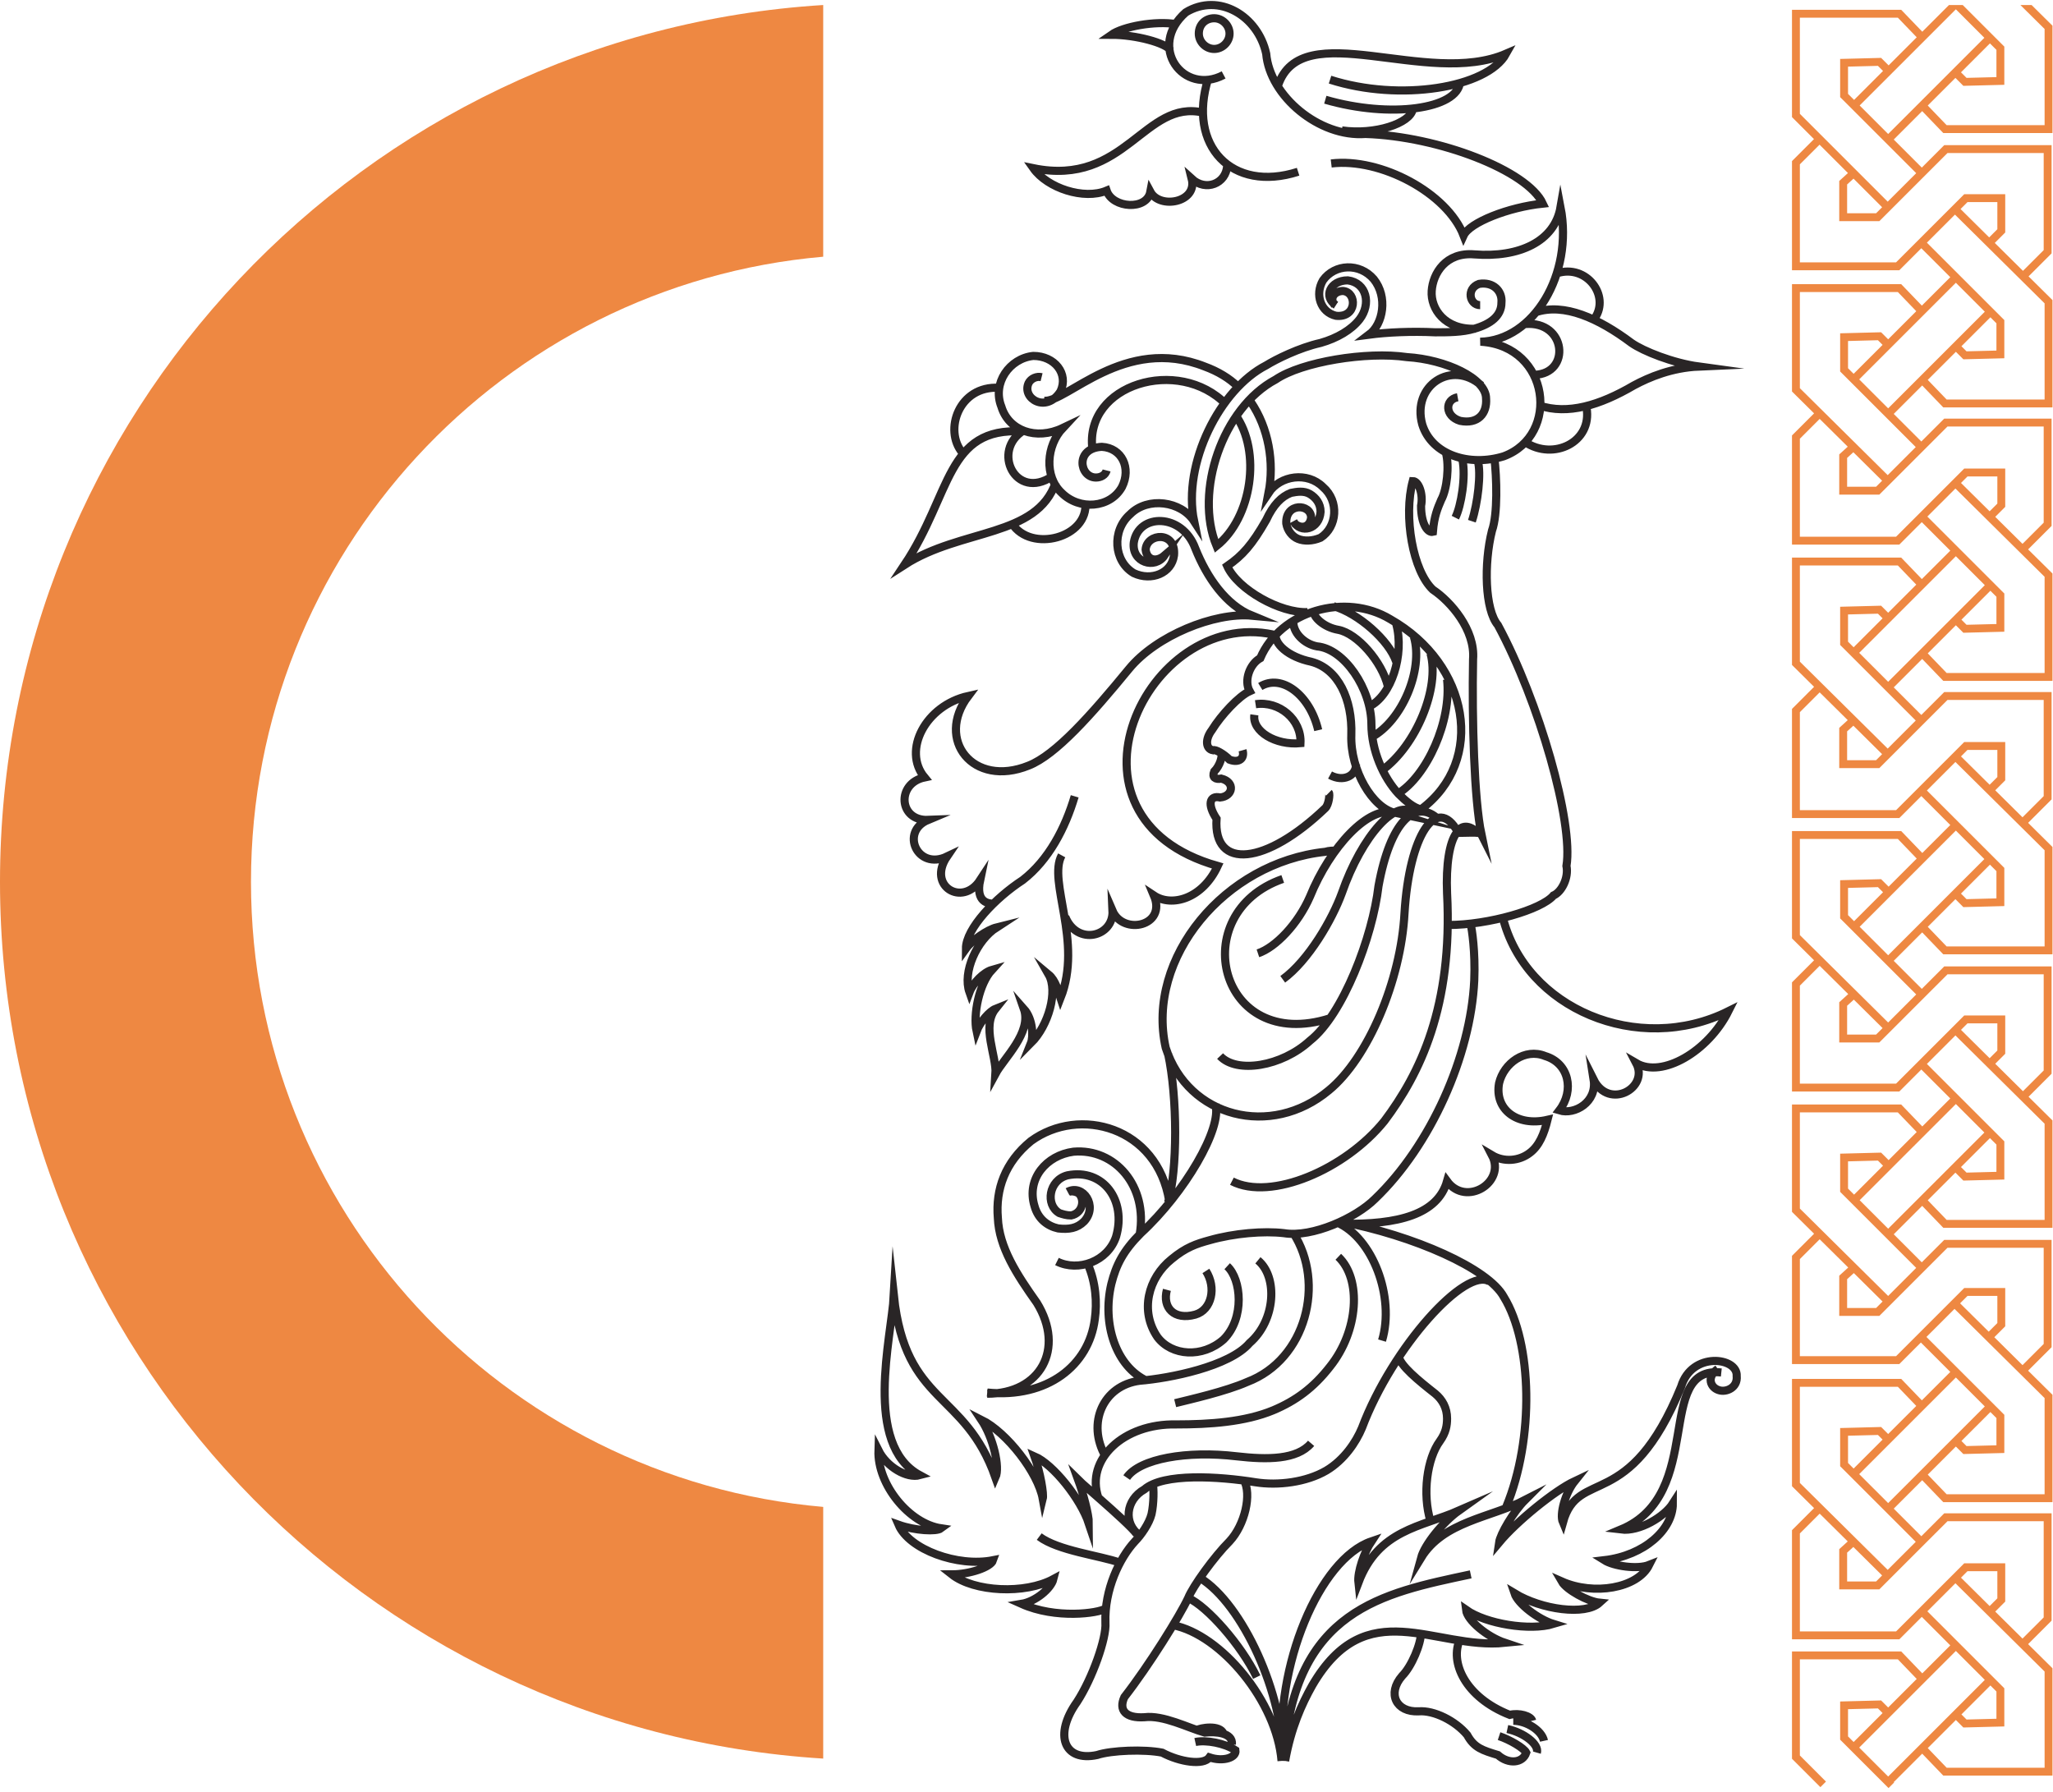 <svg width="409" height="357" viewBox="0 0 409 357" fill="none" xmlns="http://www.w3.org/2000/svg">
<path fill-rule="evenodd" clip-rule="evenodd" d="M164 350.32V300.183C100.116 294.613 50 240.989 50 175.66C50 110.331 100.116 56.707 164 51.137V1C72.475 6.677 2.34254e-05 82.705 1.5299e-05 175.66C7.17257e-06 268.615 72.475 344.643 164 350.32Z" fill="#EE8842"/>
<path d="M234.354 4.811C230.115 4.105 223.756 5.281 221.401 6.928C226.347 6.928 232.234 8.574 233.176 9.985M239.77 22.451C227.995 19.628 224.227 37.268 205.858 33.505C208.684 37.503 215.984 39.855 220.459 37.973C221.637 41.501 228.466 41.972 229.173 38.209C231.057 41.736 238.593 40.325 237.415 35.621C240.241 38.209 244.245 36.562 244.481 33.034M281.455 21.745C280.984 24.567 273.919 26.919 267.325 25.979M290.875 16.335C290.404 21.745 276.98 23.627 264.028 19.863M254.607 17.041C259.317 2.929 284.281 17.511 300.06 10.691C296.292 17.511 278.864 20.334 264.97 15.865M258.611 34.21C245.423 38.444 236.473 29.036 240.712 15.63M243.774 14.924C235.767 19.158 228.466 9.28 236.238 2.459C242.832 -1.539 250.604 3.165 252.252 10.691C252.959 19.158 262.85 27.39 272.035 26.684C286.636 27.154 304.299 33.975 307.361 40.561C300.531 41.266 292.759 44.324 291.582 46.911C288.285 38.444 275.096 31.388 265.205 32.564M203.974 85.718C197.379 89.716 202.325 99.83 209.626 94.891M201.619 104.298C205.387 110.178 216.926 107.121 216.22 100.065M191.727 90.187C187.959 85.718 191.021 76.781 199.028 77.251M203.738 85.953C188.43 85.012 189.608 98.418 180.187 112.53C191.492 105.239 206.564 107.121 210.332 96.067M217.633 89.481C215.984 76.545 234.825 70.901 244.245 80.544M207.035 306.096C210.803 308.918 219.046 309.859 223.05 311.27M305.241 342.786C305.006 341.845 302.651 341.14 300.766 341.61C291.817 338.082 288.756 331.026 290.875 326.558M301.473 342.786C304.064 342.786 307.125 344.668 307.596 346.784M300.295 344.432C303.593 345.138 306.654 347.49 306.183 349.136M283.104 325.147C283.104 327.498 281.219 331.967 279.335 333.849C276.274 337.377 278.158 341.14 282.633 340.905C285.694 340.669 289.933 342.786 292.288 345.608C293.701 348.196 295.35 348.666 298.411 349.607C300.531 351.488 303.357 351.253 304.064 349.136C303.593 348.196 300.766 346.549 298.647 345.844M255.785 349.842C257.904 320.678 275.332 317.385 292.995 313.622M256.02 350.783C257.198 344.197 259.317 339.493 261.437 335.73C272.27 317.15 285.694 328.674 299.824 327.263C296.292 326.087 292.288 322.795 292.053 320.678C296.056 323.5 304.77 324.911 309.48 323.5C306.419 322.559 302.415 319.502 301.708 317.385C307.125 320.678 315.839 321.854 318.665 319.267C316.31 319.031 312.071 316.679 311.129 315.033C317.487 317.855 326.201 316.444 328.556 311.74C326.201 312.681 321.491 311.976 319.607 310.8C327.614 309.859 333.266 304.685 333.266 299.51C331.618 302.097 326.672 305.155 322.904 304.685C339.86 297.629 329.498 271.992 342.922 273.404M238.357 344.668C239.064 344.197 243.068 343.492 243.774 345.373M253.665 126.407C228.466 120.997 208.448 162.862 242.597 172.505C239.535 179.09 233.412 180.737 229.879 178.385C232.47 184.5 223.756 186.381 221.637 181.442C221.872 186.617 214.571 188.498 212.216 182.618M229.644 295.512C229.879 296.453 229.879 299.51 229.408 301.627C228.937 303.509 227.289 305.86 226.111 307.036C223.05 310.329 219.988 316.679 220.223 323.265C220.459 326.322 217.633 334.319 214.571 339.023C209.861 345.608 211.981 351.018 218.575 349.607C221.401 348.666 227.995 348.431 231.528 349.136C235.06 351.018 239.77 351.724 240.948 350.077C243.774 351.018 246.365 350.077 246.129 348.666C244.01 347.255 240.241 346.549 238.122 347.02M226.582 306.096C227.76 305.861 215.749 295.747 214.807 294.806C215.749 297.393 216.926 301.627 216.926 303.509C215.278 298.569 209.861 291.749 206.093 290.102C207.271 293.395 207.977 297.629 207.742 298.569C206.8 293.395 200.676 285.399 195.495 282.811C197.85 286.339 199.263 292.219 198.321 294.336C192.198 276.932 180.423 279.989 178.068 258.116C177.597 266.348 171.945 287.75 183.249 293.866C180.658 294.571 176.655 292.219 175.006 288.926C174.771 295.747 181.129 303.509 187.488 304.449C186.546 305.155 182.307 304.92 179.01 303.744C181.13 308.683 190.785 312.211 197.85 310.8C197.379 312.211 193.14 313.622 189.608 313.622C194.082 317.15 204.209 317.62 209.861 314.563C209.39 316.444 206.329 319.031 203.503 319.502C210.332 322.559 218.81 321.383 220.223 320.443M236.709 318.326C240.477 319.972 247.307 327.734 250.368 334.084M236.709 318.326C237.651 315.974 241.89 310.094 244.952 307.036C248.013 303.744 249.426 297.629 247.778 294.806M236.709 318.326C235.06 321.854 228.937 331.732 223.992 338.082C222.814 340.669 224.227 342.316 227.995 342.081C231.763 341.61 236.709 344.197 240.006 345.138C242.126 344.903 245.658 345.138 245.423 347.49M233.647 323.735C243.303 325.617 254.372 339.023 255.314 350.783M239.064 314.328C247.542 319.502 255.785 337.612 255.549 350.783M300.06 300.216C305.712 286.575 305.241 267.524 299.589 258.351C296.527 252.706 281.691 246.121 266.854 243.299M278.629 270.111C278.864 271.992 282.633 275.05 285.93 277.637C287.343 278.813 288.285 280.459 288.285 282.576C288.285 283.987 288.049 285.399 286.872 287.045C284.281 290.573 283.339 297.629 284.988 303.038M255.549 350.077C253.901 331.967 262.85 310.564 273.212 307.036C271.799 309.153 270.386 313.152 270.622 315.268C274.625 304.685 283.104 304.214 290.64 300.921C287.343 303.273 283.81 307.742 283.104 310.329C287.578 303.038 296.998 302.333 303.828 298.805C301.473 301.157 298.882 305.625 298.647 307.272C302.18 303.038 309.716 296.923 313.719 295.042C311.835 297.393 310.658 301.627 311.364 303.273C314.426 292.219 324.553 301.627 334.915 276.226C337.034 269.17 346.219 270.346 345.984 274.109C346.219 276.461 343.864 277.402 342.451 276.932C340.802 276.461 339.86 274.344 342.216 272.698M299.353 182.618C303.828 200.964 326.437 210.371 344.335 201.434C340.331 209.431 331.147 214.84 325.966 211.783C328.556 216.722 320.549 221.19 317.487 215.075C318.194 219.544 313.719 222.131 310.658 221.19C313.719 217.192 312.542 211.783 307.832 210.371C303.828 208.725 299.589 211.783 298.647 215.781C297.705 220.955 302.18 224.483 308.303 223.072C307.596 225.894 306.654 228.246 304.77 229.657C302.651 231.304 299.589 231.539 297.234 230.128C300.06 235.537 292.053 240.476 288.285 235.302C286.401 241.887 278.629 244.004 267.325 243.769M293.23 103.828C294.408 100.3 295.114 94.185 294.408 91.833M289.933 103.122C291.111 100.77 292.053 94.891 291.346 91.598M288.049 90.187C288.756 92.774 288.285 97.478 287.107 99.594C286.401 101.241 285.694 102.887 285.459 105.945C284.517 106.18 283.104 104.534 283.104 100.77C283.575 98.418 282.633 95.831 281.455 95.831C279.571 102.887 281.455 113.706 285.459 117.469C288.991 119.821 293.937 125.466 293.466 131.346C293.23 143.576 293.701 159.334 295.114 166.155C294.879 165.684 292.053 165.919 290.169 165.919M290.169 165.919C288.756 167.801 288.049 172.27 288.285 177.914C289.462 200.493 282.868 213.899 275.803 223.307C268.031 232.95 253.194 239.3 245.423 235.302M290.169 165.919C291.111 164.273 292.759 164.273 294.408 165.919M264.97 154.395C267.56 155.806 270.151 154.63 270.151 152.278M265.676 120.762C270.622 122.173 276.745 127.583 278.158 131.816M261.672 121.468C261.437 122.879 263.792 124.996 266.618 125.466C270.386 126.172 275.332 131.816 276.509 136.755M288.285 135.344C289.227 143.576 284.281 154.63 278.393 158.158M284.988 130.17C286.872 136.99 282.162 148.515 275.332 153.454M281.69 126.877C283.575 133.463 279.335 143.576 273.212 146.869M278.158 124.29C279.806 130.405 277.216 138.637 272.741 140.754M220.459 93.715C220.223 94.655 219.281 95.126 218.339 95.126C215.042 95.126 214.1 89.246 219.517 89.011C223.521 89.246 225.405 93.244 223.521 97.007C221.166 101.241 215.042 101.711 211.51 98.183C207.977 94.891 208.448 88.775 211.745 85.248C206.329 87.835 200.912 85.718 199.499 81.014C197.615 76.31 201.148 71.371 205.858 70.901C210.097 70.901 212.923 74.429 211.274 77.957C208.448 82.425 203.503 79.368 204.916 76.31C205.387 75.369 206.564 74.899 207.506 75.134M257.669 103.828C259.082 106.415 262.85 105.474 263.086 101.946C263.086 100.3 262.144 99.124 260.966 98.418C259.788 97.713 258.375 97.948 257.198 98.183C255.314 98.889 253.665 100.535 252.252 103.593C249.426 108.532 247.542 110.649 244.481 112.765C246.6 117.469 255.078 122.173 260.495 121.938M249.191 80.073C252.723 85.248 253.901 92.068 252.723 98.183C255.078 94.655 260.495 93.95 263.557 97.007C266.854 99.83 266.383 105.004 263.086 107.121C261.437 107.826 259.788 107.826 258.611 107.356C257.433 106.886 256.491 105.71 256.256 104.298C256.02 100.065 261.201 100.3 261.201 103.122C260.966 105.004 259.317 105.474 257.904 104.298M207.977 79.838C212.452 80.308 223.992 66.667 240.006 73.017C242.597 73.958 244.952 75.369 246.6 77.016M198.086 180.031C196.908 180.031 194.318 179.796 195.26 175.327C191.727 180.737 184.662 176.503 188.666 170.623C182.778 173.446 179.245 165.684 184.898 163.332C179.01 163.568 178.539 156.041 184.191 154.865C179.716 149.456 184.427 140.518 192.905 138.637C186.311 147.339 193.847 156.982 204.916 152.513C210.332 150.397 217.397 142.4 224.934 133.227C230.35 126.642 241.89 121.938 249.426 122.644C244.245 120.527 240.477 115.117 238.122 109.237C235.531 102.182 226.818 102.182 225.876 108.062C225.405 112.06 230.115 113.471 231.999 110.649C230.35 112.06 228.466 111.589 228.231 109.473C228.466 106.18 234.354 105.71 233.883 110.649C233.412 114.177 229.408 115.823 225.876 114.177C221.872 111.825 221.401 105.71 225.169 102.417C228.702 98.889 235.296 99.83 237.886 103.828C235.531 92.303 243.068 77.486 252.252 72.782C254.136 71.606 258.846 69.254 263.086 68.314C266.383 67.373 269.209 65.726 270.857 63.61C273.212 60.552 272.27 56.319 268.502 55.848C264.97 55.848 263.557 59.141 266.147 60.787M294.879 60.787C292.759 60.787 292.053 57.495 294.643 56.554C297.469 56.083 299.353 57.965 299.118 60.317C299.118 62.904 296.998 64.55 293.701 65.491C291.346 66.197 288.52 66.197 285.93 66.197C281.219 65.962 276.274 66.197 272.741 66.667C275.567 64.55 276.509 59.141 273.683 55.613C270.857 52.32 265.912 52.556 263.557 55.848C261.908 58.671 263.086 62.199 266.147 62.904C270.386 63.374 270.386 58.2 267.56 57.965C265.912 57.965 264.734 59.376 265.912 60.787M290.404 79.132C287.814 79.603 287.814 82.896 290.875 83.836C294.408 84.542 296.292 82.425 296.056 79.368C296.056 75.369 288.049 71.606 280.277 71.136C272.27 69.96 259.317 72.077 254.136 75.605C243.539 81.249 237.886 97.948 242.361 108.767C249.426 103.122 251.31 89.951 246.129 82.66M303.828 88.07C309.48 91.833 317.252 88.07 316.074 81.249M310.187 54.437C316.074 52.556 320.784 58.906 317.723 63.374M306.654 80.779C312.306 82.66 318.665 80.779 325.495 76.781C328.556 75.134 333.031 73.253 338.447 73.017C333.266 72.312 327.379 69.96 325.024 68.314C318.429 63.374 311.6 60.317 305.948 62.199M303.828 64.55C312.071 63.845 313.013 74.429 305.712 74.664M294.879 68.078C305.477 67.843 313.484 54.672 310.893 41.266C309.716 48.087 302.651 51.38 293.701 50.674C288.049 50.204 285.459 54.437 285.223 57.965C284.988 61.493 287.814 65.726 293.937 65.491M295.114 76.781C289.227 71.606 281.219 76.781 283.339 84.542C285.223 90.657 292.759 93.009 299.589 90.892C310.893 86.659 308.774 69.019 295.114 68.078M288.52 184.265C296.527 184.265 307.125 181.207 309.48 178.385C311.129 177.679 312.542 174.857 312.071 172.505C313.484 163.803 306.654 139.813 298.411 124.525C295.821 121.468 295.585 112.295 297.234 105.71C298.411 102.417 298.176 95.126 297.705 91.127M255.549 195.084C260.73 191.321 265.441 183.089 267.325 177.914C271.328 166.39 278.393 158.628 281.69 162.156M254.136 125.936C253.665 128.288 256.727 130.875 261.201 131.816C266.618 133.227 269.444 139.342 269.209 146.398C268.973 153.454 273.448 160.98 277.922 161.921C272.741 160.275 264.97 168.742 260.966 178.62C258.611 184.03 254.136 188.733 250.604 189.909M255.549 175.092C236.002 181.913 242.832 209.901 264.97 202.845M243.068 210.371C246.365 213.899 255.314 212.488 260.966 207.314C267.56 202.14 273.448 186.617 274.625 176.503C276.98 163.568 281.926 159.334 286.165 162.862M212.687 237.419C215.749 235.772 218.81 240.241 215.984 243.299C214.571 244.71 212.923 244.945 210.803 244.71C208.684 244.239 206.8 242.828 206.093 240.241C204.445 234.832 208.448 230.128 213.865 229.422C222.108 228.717 228.702 236.243 227.053 245.886M210.568 251.295C214.807 253.412 220.694 251.295 222.343 246.356C224.463 239.065 219.752 232.715 212.687 234.126C208.919 235.067 208.213 240.006 211.039 241.652C211.745 241.887 212.452 242.123 213.394 242.123C215.749 241.652 216.22 238.83 214.807 237.654C214.336 237.419 213.629 237.184 212.923 237.419M232.705 209.901C234.589 218.603 234.589 233.185 232.705 239.536M228.466 275.05C222.343 272.228 219.517 263.761 221.401 255.764C222.343 252.001 223.756 249.179 227.289 245.651C236.002 237.654 243.539 224.718 242.126 220.014M266.618 250.354C271.328 254.823 270.622 265.172 264.97 272.228C261.673 276.461 258.14 279.048 253.665 280.93C248.013 283.282 240.948 283.752 234.354 283.752C223.756 283.517 216.22 290.808 218.81 298.334M257.669 245.651C264.028 255.529 260.259 270.816 248.484 275.285C244.245 277.167 236.944 278.813 234.118 279.519M266.383 243.534C273.448 246.591 277.922 258.351 275.332 267.053M250.604 251.06C254.607 254.353 254.136 263.055 248.955 267.524C244.952 272.228 232.941 274.58 227.053 275.05C219.752 275.991 216.455 283.517 220.223 290.102M232.47 256.94C231.528 260.468 233.883 263.055 238.122 261.879C241.419 260.938 242.361 256.47 240.241 253.177M196.673 277.637C207.271 277.637 212.216 268.7 206.564 259.527C202.561 253.882 199.028 248.473 198.792 242.593C198.321 236.948 200.205 231.539 205.387 227.305C215.042 220.25 230.586 224.483 232.941 239.3M216.691 251.766C218.339 255.529 218.575 259.527 218.104 262.82C216.926 271.992 208.684 278.578 196.673 277.402M244.481 252.236C247.307 254.823 248.013 262.585 243.774 266.818C239.535 270.581 233.412 270.111 230.586 266.348C227.053 261.173 228.702 254.588 233.412 250.825C236.238 248.473 238.357 247.767 240.948 247.062C245.894 245.651 251.781 245.18 255.785 245.651C261.437 246.591 270.151 242.593 273.919 238.83C284.988 228.246 292.995 210.371 293.701 195.319C293.937 189.439 293.23 185.205 292.995 184.029M224.463 294.336C227.053 290.573 236.473 288.926 246.365 290.102C252.488 290.808 258.375 290.808 261.201 287.515M227.053 305.86C223.756 303.509 224.227 298.805 227.995 296.688C231.763 293.395 242.832 294.101 250.133 295.277C254.607 295.982 260.259 295.277 264.263 292.925C267.796 290.808 270.151 287.28 271.328 284.458C277.451 268.229 292.053 252.236 296.763 255.294M214.1 158.628C212.216 164.979 208.919 171.329 203.738 175.327C198.321 178.855 192.434 184.97 192.434 188.969C193.611 187.322 196.673 185.205 198.557 184.735C194.553 187.322 191.727 193.672 193.14 197.671C193.847 195.789 195.966 193.672 197.615 193.202C195.024 196.024 193.847 202.14 194.553 205.432C195.26 203.551 197.144 201.434 198.321 200.964C195.495 204.491 198.557 210.371 198.321 213.899C199.97 210.842 205.622 205.667 203.974 200.964C205.858 203.08 205.858 206.608 205.387 207.784C208.919 204.256 210.803 197.436 208.919 194.143C210.332 195.319 210.803 197.436 211.274 198.847C215.749 187.557 208.684 175.562 211.51 170.388M266.147 169.447C265.676 169.447 264.734 169.447 264.028 169.683C244.01 171.799 228.231 190.85 232.234 208.725C236.709 222.601 253.194 226.835 264.734 217.192C272.506 210.842 279.1 195.319 279.806 181.913C280.748 166.39 286.165 158.158 290.404 165.684M247.542 149.456C248.013 151.102 246.836 152.043 244.952 151.337C243.774 150.161 242.126 149.221 241.655 149.456C240.241 149.221 240.006 147.339 241.419 145.458C243.303 142.4 246.836 138.637 248.955 137.696C247.778 135.579 248.955 132.287 251.075 131.111C255.078 121.703 268.031 117.94 276.98 123.349C292.759 132.287 296.056 151.573 283.104 161.216C281.69 160.98 280.042 159.569 278.629 158.158C275.567 154.865 273.212 149.456 273.212 144.282C273.212 137.226 267.796 129.229 262.379 128.759C259.788 128.288 257.433 125.936 257.669 123.584M250.133 140.283C254.843 139.578 259.317 143.341 259.082 148.045C254.136 148.515 249.426 145.693 249.897 142.4M251.075 136.755C255.314 134.168 260.966 138.402 262.615 145.458M243.303 150.161C243.539 150.632 243.068 152.513 241.89 153.689C241.419 154.865 242.126 155.336 243.303 155.101C246.129 155.806 245.658 158.628 243.068 158.864C240.948 158.393 240.477 160.275 242.361 163.097C241.655 173.446 252.252 172.27 264.028 160.98C264.734 160.275 264.97 158.158 264.734 157.923M241.89 3.635C243.539 3.635 244.952 5.046 244.952 6.692C244.952 8.339 243.539 9.75 241.89 9.75C240.241 9.75 238.828 8.339 238.828 6.692C238.828 4.811 240.241 3.635 241.89 3.635Z" stroke="#292526" stroke-width="1.62" stroke-miterlimit="22.926"/>
<path fill-rule="evenodd" clip-rule="evenodd" d="M388.28 1L382.96 6.318L378.989 2.19L378.757 1.949H378.423L357.785 1.949H357L357 2.734L357 23.003L357 23.328L357.23 23.558L361.382 27.709L357.23 31.859L357 32.089L357 32.414L357 53.045L357 53.83H357.785L378.061 53.83H378.386L378.616 53.6L382.768 49.45L388.537 55.217L382.871 60.881L378.989 56.844L378.757 56.604H378.423L357.785 56.604H357L357 57.389L357 77.658L357 77.986L357.233 78.216L361.402 82.343L357.23 86.513L357 86.743L357 87.069L357 107.7L357 108.485H357.785H378.061H378.386L378.616 108.255L382.859 104.014L388.537 109.691L382.871 115.355L378.989 111.318L378.757 111.077H378.423H357.785H357L357 111.862L357 132.132L357 132.459L357.233 132.69L361.402 136.817L357.23 140.987L357 141.217L357 141.543L357 162.174L357 162.959H357.785H378.061H378.386L378.616 162.729L382.768 158.578L388.537 164.346L382.96 169.921L378.989 165.792L378.757 165.551H378.423H357.785H357L357 166.336L357 186.606L357 186.933L357.233 187.164L361.402 191.291L357.23 195.461L357 195.691L357 196.016L357 216.648L357 217.433H357.785H378.061H378.386L378.616 217.203L382.768 213.052L388.537 218.819L382.96 224.395L378.989 220.266L378.757 220.025H378.423H357.785H357L357 220.81L357 241.079L357 241.407L357.233 241.637L361.402 245.764L357.23 249.935L357 250.165L357 250.49L357 270.941L357 271.726H357.785H378.061H378.386L378.616 271.496L382.678 267.436L388.537 273.293L382.871 278.957L378.989 274.921L378.757 274.68H378.423H357.785H357L357 275.465L357 295.734L357 296.062L357.233 296.292L361.402 300.419L357.23 304.59L357 304.82L357 305.145L357 325.776V326.561H357.785H378.061H378.386L378.616 326.332L382.859 322.09L388.537 327.767L382.96 333.342L378.989 329.214L378.757 328.973H378.423H357.785H357V329.758V350.027V350.352L357.23 350.582L362.661 356.012L363.771 354.901L358.57 349.702L358.57 330.543H378.089L381.849 334.452L376.16 340.14L374.995 338.975L374.757 338.737L374.42 338.746L367.36 338.927L366.595 338.946V339.712V346.227V346.552L366.825 346.782L376.239 356.193L377.349 355.082L377.271 355.004L382.938 349.338L386.909 353.467L387.141 353.708H387.475H408.113H408.898V352.923V332.653V332.326L408.665 332.096L404.041 327.518L408.487 323.074L408.717 322.844V322.519V302.249V301.464H407.932H387.656H387.331L387.101 301.694L382.768 306.026L377.271 300.53L382.938 294.865L386.909 298.993L387.141 299.234H387.475H408.113H408.898V298.449V278.18V277.852L408.665 277.622L404.041 273.044L408.487 268.6L408.717 268.37V268.045V247.776V246.991H407.932H387.656H387.331L387.101 247.22L382.859 251.461L377.271 245.875L382.938 240.21L386.909 244.338L387.141 244.579H387.475H408.113H408.898V243.794L408.898 223.525V223.197L408.665 222.967L404.132 218.48L408.487 214.126L408.717 213.896V213.571V193.302V192.517H407.932H387.656H387.331L387.101 192.747L382.859 196.988L377.271 191.401L382.938 185.736L386.909 189.864L387.141 190.105H387.475H408.113H408.898V189.32V169.051V168.723L408.665 168.493L404.041 163.916L408.487 159.471L408.717 159.242V158.916V138.647V137.862H407.932H387.656H387.331L387.101 138.092L382.768 142.423L377.271 136.928L382.938 131.262L386.909 135.391L387.141 135.631H387.475H408.113H408.898V134.846V114.577V114.25L408.665 114.019L404.041 109.442L408.487 104.998L408.717 104.768V104.442L408.717 84.173V83.388H407.932H387.656H387.331L387.101 83.618L382.768 87.95L377.271 82.454L382.938 76.788L386.909 80.917L387.141 81.158H387.475H408.113H408.898V80.373V60.103V59.776L408.665 59.545L404.132 55.058L408.487 50.705L408.717 50.475V50.15V29.699V28.914H407.932H387.656H387.331L387.101 29.144L382.859 33.385L377.271 27.799L382.938 22.133L386.909 26.262L387.141 26.503H387.475H408.113H408.898V25.718V5.448V5.121L408.665 4.891L404.735 1H402.503L407.328 5.776V24.933H387.809L384.049 21.023L389.557 15.517L390.903 16.862L391.141 17.1L391.478 17.092L398.538 16.911L399.303 16.891V16.126L399.303 9.611V9.286L399.073 9.056L391.015 1H388.28ZM391.775 15.514L390.667 14.407L396.436 8.64L397.733 9.936V15.361L391.775 15.514ZM389.647 1.853L395.326 7.53L376.16 26.689L370.482 21.012L389.647 1.853ZM375.14 14.135L369.371 19.902L368.165 18.697V13.272L374.124 13.119L375.14 14.135ZM381.85 7.428L376.251 13.025L374.995 11.77L374.757 11.532L374.42 11.541L367.36 11.722L366.595 11.741V12.507V19.022V19.347L366.825 19.577L381.748 34.495L376.07 40.172L358.57 22.678L358.57 3.519L378.089 3.519L381.85 7.428ZM369.259 35.584L374.959 41.282L373.753 42.487H367.984V36.743L369.259 35.584ZM362.492 28.819L368.148 34.472L366.671 35.815L366.414 36.048V36.395V43.273V44.057H367.199H374.078H374.403L374.633 43.828L387.981 30.484H407.147V49.824L403.016 53.954L397.401 48.395L399.254 46.542L399.484 46.312V45.987V39.472V38.687H398.699H391.639H391.314L391.084 38.917L377.736 52.26L358.57 52.26L358.57 32.739L362.492 28.819ZM397.914 45.662L396.285 47.291L390.579 41.642L391.964 40.257H397.914V45.662ZM383.878 48.34L389.468 42.752L407.328 60.431V79.588H387.809L384.049 75.678L389.647 70.081L390.903 71.336L391.141 71.574L391.478 71.566L398.538 71.385L399.303 71.365V70.6V64.085V63.76L399.073 63.53L383.878 48.34ZM391.774 69.987L390.758 68.971L396.527 63.204L397.733 64.41V69.835L391.774 69.987ZM389.647 56.327L395.416 62.094L376.16 81.344L370.391 75.577L389.647 56.327ZM375.05 68.7L369.281 74.467L368.165 73.351V67.927L374.124 67.774L375.05 68.7ZM381.761 61.991L376.16 67.59L374.995 66.425L374.757 66.187L374.42 66.196L367.36 66.377L366.595 66.396V67.161V73.677V74.002L366.825 74.232L381.658 89.059L376.066 94.649L358.57 77.331L358.57 58.174L378.089 58.174L381.761 61.991ZM369.226 90.088L374.956 95.759L373.753 96.961H367.984V91.217L369.226 90.088ZM362.518 83.447L368.109 88.982L366.671 90.288L366.414 90.522V90.869V97.746V98.531H367.199H374.078H374.403L374.633 98.302L387.981 84.958H407.147L407.147 104.117L402.925 108.337L397.492 102.959L399.254 101.197L399.484 100.967V100.642V94.127V93.342H398.699H391.639H391.314L391.084 93.572L377.736 106.915H358.57L358.57 87.394L362.518 83.447ZM397.914 100.317L396.376 101.854L390.67 96.206L391.964 94.912H397.914V100.317ZM383.969 102.904L389.559 97.316L407.328 114.905V134.061H387.809L384.049 130.152L389.647 124.555L390.903 125.81L391.141 126.048L391.478 126.039L398.538 125.858L399.303 125.839V125.074V118.559V118.233L399.073 118.003L383.969 102.904ZM391.774 124.461L390.758 123.445L396.527 117.678L397.733 118.884V124.309L391.774 124.461ZM389.647 110.801L395.416 116.568L376.16 135.818L370.391 130.051L389.647 110.801ZM375.05 123.173L369.281 128.941L368.165 127.825V122.4L374.124 122.248L375.05 123.173ZM381.761 116.465L376.16 122.064L374.995 120.899L374.757 120.661L374.42 120.669L367.36 120.85L366.595 120.87V121.635V128.15V128.476L366.825 128.706L381.658 143.533L376.066 149.123L358.57 131.804L358.57 112.647H378.089L381.761 116.465ZM369.226 144.562L374.956 150.233L373.753 151.435H367.984V145.69L369.226 144.562ZM362.518 137.921L368.109 143.455L366.671 144.762L366.414 144.996V145.343V152.22V153.005H367.199H374.078H374.403L374.633 152.775L387.981 139.432H407.147V158.591L402.925 162.811L397.492 157.433L399.254 155.671L399.484 155.441V155.116V148.601V147.816H398.699H391.639H391.314L391.084 148.045L377.736 161.389H358.57L358.57 141.868L362.518 137.921ZM397.914 154.791L396.376 156.328L390.67 150.68L391.964 149.386H397.914V154.791ZM383.878 157.468L389.559 151.79L407.328 169.378V188.535H387.809L384.049 184.626L389.557 179.119L390.903 180.465L391.141 180.703L391.478 180.694L398.538 180.513L399.303 180.494V179.729V173.213V172.888L399.073 172.658L383.878 157.468ZM391.775 179.116L390.667 178.009L396.436 172.242L397.733 173.539V178.963L391.775 179.116ZM389.647 165.456L395.326 171.132L376.16 190.292L370.482 184.615L389.647 165.456ZM375.14 177.738L369.371 183.505L368.165 182.299V176.874L374.124 176.721L375.14 177.738ZM381.85 171.031L376.251 176.628L374.995 175.373L374.757 175.135L374.42 175.143L367.36 175.324L366.595 175.344V176.109V182.624V182.949L366.825 183.179L381.748 198.098L376.157 203.687L358.57 186.278L358.57 167.121H378.089L381.85 171.031ZM369.321 199.13L375.047 204.797L373.753 206.09H367.984V200.345L369.321 199.13ZM362.518 192.395L368.204 198.024L366.671 199.417L366.414 199.651V199.998V206.875V207.66H367.199H374.078H374.403L374.633 207.43L387.981 194.087H407.147V213.246L403.016 217.375L397.492 211.907L399.254 210.145L399.484 209.915V209.59V203.074V202.289H398.699H391.639H391.314L391.084 202.519L377.736 215.863H358.57L358.57 196.342L362.518 192.395ZM397.914 209.264L396.376 210.802L390.67 205.153L391.964 203.859H397.914V209.264ZM383.878 211.942L389.559 206.263L407.328 223.852L407.328 243.009H387.809L384.049 239.1L389.557 233.593L390.903 234.939L391.141 235.177L391.478 235.168L398.538 234.987L399.303 234.967V234.202V227.687V227.362L399.073 227.132L383.878 211.942ZM391.774 233.59L390.667 232.483L396.436 226.716L397.733 228.012V233.437L391.774 233.59ZM389.647 219.929L395.326 225.606L376.16 244.765L370.482 239.089L389.647 219.929ZM375.14 232.212L369.371 237.979L368.165 236.773V231.348L374.124 231.195L375.14 232.212ZM381.85 225.505L376.251 231.102L374.995 229.847L374.757 229.609L374.42 229.617L367.36 229.798L366.595 229.818V230.583V237.098V237.423L366.825 237.653L381.748 252.571L376.157 258.161L358.57 240.752L358.57 221.595H378.089L381.85 225.505ZM369.321 253.604L375.047 259.271L373.753 260.564H367.984V254.819L369.321 253.604ZM362.518 246.869L368.204 252.497L366.671 253.891L366.414 254.124V254.472V261.349V262.134H367.199H374.078H374.403L374.633 261.904L387.981 248.561H407.147V267.72L402.925 271.94L397.31 266.381L399.254 264.438L399.484 264.208V263.882V257.367V256.582H398.699H391.639H391.314L391.084 256.812L377.736 270.156H358.57L358.57 250.815L362.518 246.869ZM397.914 263.557L396.194 265.277L390.488 259.628L391.964 258.152H397.914V263.557ZM383.788 266.326L389.377 260.738L407.328 278.507V297.664H387.809L384.049 293.754L389.647 288.157L390.903 289.412L391.141 289.651L391.478 289.642L398.538 289.461L399.303 289.441V288.676V282.161V281.836L399.073 281.606L383.788 266.326ZM391.774 288.064L390.758 287.047L396.527 281.28L397.733 282.486V287.911L391.774 288.064ZM389.647 274.403L395.416 280.17L376.16 299.42L370.391 293.653L389.647 274.403ZM375.05 286.776L369.281 292.543L368.165 291.428V286.003L374.124 285.85L375.05 286.776ZM381.761 280.067L376.16 285.666L374.995 284.502L374.757 284.263L374.42 284.272L367.36 284.453L366.595 284.473V285.238V291.753V292.078L366.825 292.308L381.658 307.136L376.066 312.726L358.57 295.407L358.57 276.25H378.089L381.761 280.067ZM369.226 308.164L374.956 313.836L373.753 315.038H367.984V309.293L369.226 308.164ZM362.518 301.524L368.109 307.058L366.671 308.365L366.414 308.598V308.946V315.823V316.608H367.199H374.078H374.403L374.633 316.378L387.981 303.034H407.147V322.194L402.925 326.414L397.492 321.035L399.254 319.273L399.484 319.044V318.718L399.484 312.203V311.418H398.699H391.639H391.314L391.084 311.648L377.736 324.991H358.57L358.57 305.47L362.518 301.524ZM397.914 318.393L396.376 319.931L390.67 314.282L391.964 312.988H397.914L397.914 318.393ZM383.969 320.98L389.559 315.392L407.328 332.981V352.138H387.809L384.049 348.228L389.647 342.631L390.903 343.886L391.141 344.124L391.478 344.116L398.538 343.935L399.303 343.915V343.15V336.635V336.31L399.073 336.08L383.969 320.98ZM391.774 342.538L390.758 341.521L396.527 335.754L397.733 336.96L397.733 342.385L391.774 342.538ZM389.647 328.877L395.416 334.644L376.16 353.894L370.391 348.127L389.647 328.877ZM375.05 341.25L369.281 347.017L368.165 345.901V340.477L374.124 340.324L375.05 341.25Z" fill="#EE8842"/>
</svg>
